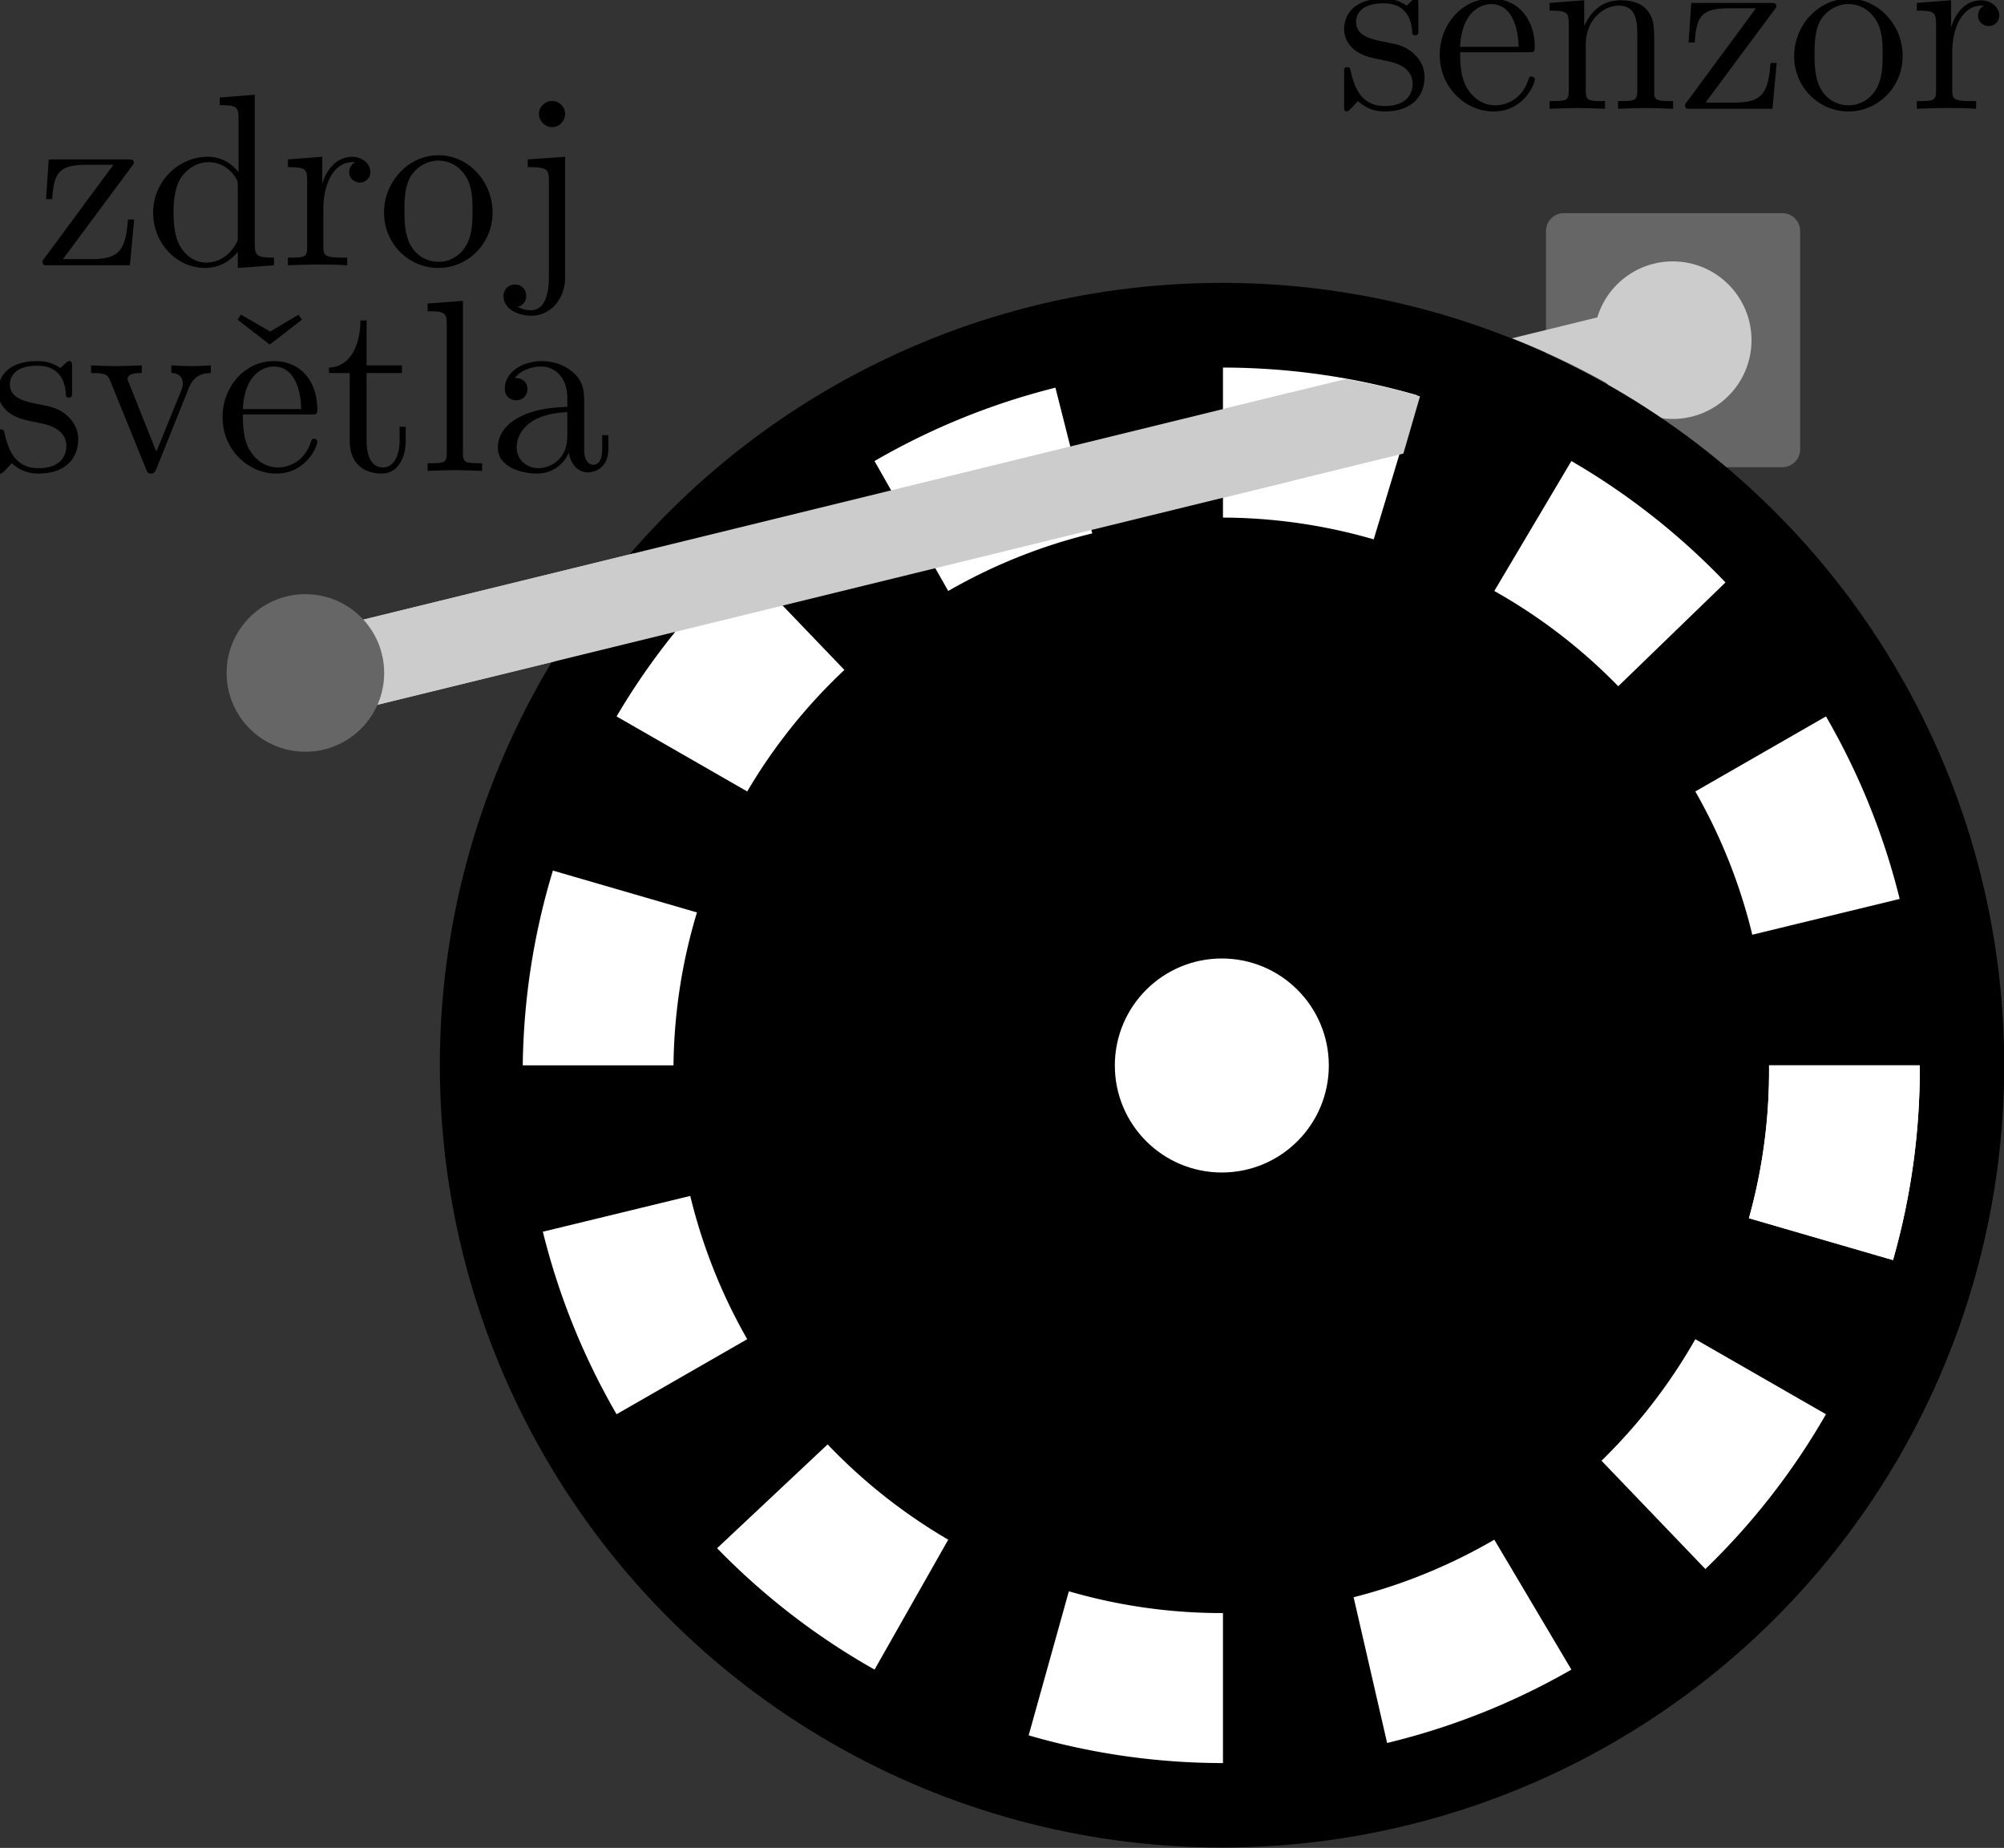 <?xml version="1.0" encoding="UTF-8" standalone="no"?>
<svg
   xmlns:dc="http://purl.org/dc/elements/1.1/"
   xmlns:cc="http://creativecommons.org/ns#"
   xmlns:rdf="http://www.w3.org/1999/02/22-rdf-syntax-ns#"
   xmlns:svg="http://www.w3.org/2000/svg"
   xmlns="http://www.w3.org/2000/svg"
   xmlns:xlink="http://www.w3.org/1999/xlink"
   xmlns:sodipodi="http://sodipodi.sourceforge.net/DTD/sodipodi-0.dtd"
   xmlns:inkscape="http://www.inkscape.org/namespaces/inkscape"
   width="59.807mm"
   height="55.139mm"
   viewBox="0 0 59.807 55.139"
   version="1.1"
   id="svg8"
   sodipodi:docname="encoder-through.svg"
   inkscape:version="1.0.2 (e86c870879, 2021-01-15)">
  <rect x="0" y="0" width="59.807" height="55.139" fill="#333333" stroke="none"/>
  <defs
     id="defs2">
    <g
       id="g3173">
      <symbol
         overflow="visible"
         id="symbol4619">
        <path
           style="stroke:none"
           d=""
           id="path407" />
      </symbol>
      <symbol
         overflow="visible"
         id="symbol259">
        <path
           style="stroke:none"
           d="m 2.078,-1.938 c 0.219,0.047 1.031,0.203 1.031,0.922 0,0.5 -0.344,0.906 -1.125,0.906 -0.844,0 -1.203,-0.562 -1.391,-1.422 C 0.562,-1.656 0.562,-1.688 0.453,-1.688 c -0.125,0 -0.125,0.062 -0.125,0.234 V -0.125 c 0,0.172 0,0.234 0.109,0.234 0.047,0 0.062,-0.016 0.25,-0.203 0.016,-0.016 0.016,-0.031 0.203,-0.219 0.438,0.406 0.891,0.422 1.094,0.422 1.141,0 1.609,-0.672 1.609,-1.391 0,-0.516 -0.297,-0.828 -0.422,-0.938 C 2.844,-2.547 2.453,-2.625 2.031,-2.703 1.469,-2.812 0.812,-2.938 0.812,-3.516 c 0,-0.359 0.25,-0.766 1.109,-0.766 1.094,0 1.156,0.906 1.172,1.203 0,0.094 0.094,0.094 0.109,0.094 0.141,0 0.141,-0.047 0.141,-0.234 v -1.016 c 0,-0.156 0,-0.234 -0.109,-0.234 -0.047,0 -0.078,0 -0.203,0.125 -0.031,0.031 -0.125,0.125 -0.172,0.156 -0.375,-0.281 -0.781,-0.281 -0.938,-0.281 -1.219,0 -1.594,0.672 -1.594,1.234 0,0.344 0.156,0.625 0.422,0.844 0.328,0.25 0.609,0.312 1.328,0.453 z m 0,0"
           id="path4003" />
      </symbol>
      <symbol
         overflow="visible"
         id="symbol4023">
        <path
           style="stroke:none"
           d="M 1.109,-2.516 C 1.172,-4 2.016,-4.25 2.359,-4.25 c 1.016,0 1.125,1.344 1.125,1.734 z m 0,0.219 h 2.781 c 0.219,0 0.25,0 0.25,-0.219 0,-0.984 -0.547,-1.953 -1.781,-1.953 -1.156,0 -2.078,1.031 -2.078,2.281 0,1.328 1.047,2.297 2.188,2.297 C 3.688,0.109 4.141,-1 4.141,-1.188 4.141,-1.281 4.062,-1.312 4,-1.312 c -0.078,0 -0.109,0.062 -0.125,0.141 -0.344,1.031 -1.25,1.031 -1.344,1.031 -0.5,0 -0.891,-0.297 -1.125,-0.672 -0.297,-0.469 -0.297,-1.125 -0.297,-1.484 z m 0,0"
           id="path5846" />
      </symbol>
      <symbol
         overflow="visible"
         id="symbol5238">
        <path
           style="stroke:none"
           d="M 1.094,-3.422 V -0.75 c 0,0.438 -0.109,0.438 -0.781,0.438 V 0 c 0.359,-0.016 0.859,-0.031 1.141,-0.031 0.25,0 0.766,0.016 1.109,0.031 v -0.312 c -0.672,0 -0.781,0 -0.781,-0.438 V -2.594 C 1.781,-3.625 2.5,-4.188 3.125,-4.188 c 0.641,0 0.75,0.531 0.75,1.109 V -0.75 c 0,0.438 -0.109,0.438 -0.781,0.438 V 0 c 0.344,-0.016 0.859,-0.031 1.125,-0.031 0.25,0 0.781,0.016 1.109,0.031 v -0.312 c -0.516,0 -0.766,0 -0.766,-0.297 v -1.906 c 0,-0.859 0,-1.156 -0.312,-1.516 -0.141,-0.172 -0.469,-0.375 -1.047,-0.375 C 2.469,-4.406 2,-3.984 1.719,-3.359 V -4.406 L 0.312,-4.297 v 0.312 c 0.703,0 0.781,0.062 0.781,0.562 z m 0,0"
           id="path6519" />
      </symbol>
      <symbol
         overflow="visible"
         id="symbol7357">
        <path
           style="stroke:none"
           d="m 3.891,-4 c 0.094,-0.109 0.094,-0.125 0.094,-0.172 0,-0.125 -0.094,-0.125 -0.266,-0.125 H 0.531 L 0.422,-2.688 h 0.25 c 0.062,-1.016 0.25,-1.391 1.344,-1.391 H 3.156 L 0.375,-0.312 C 0.281,-0.203 0.281,-0.188 0.281,-0.141 0.281,0 0.344,0 0.531,0 H 3.828 L 4,-1.859 H 3.75 C 3.656,-0.688 3.453,-0.25 2.297,-0.25 h -1.188 z m 0,0"
           id="path940" />
      </symbol>
      <symbol
         overflow="visible"
         id="symbol7534">
        <path
           style="stroke:none"
           d="M 4.688,-2.141 C 4.688,-3.406 3.703,-4.469 2.5,-4.469 c -1.25,0 -2.219,1.094 -2.219,2.328 0,1.297 1.031,2.25 2.203,2.25 1.203,0 2.203,-0.984 2.203,-2.25 z m -2.188,2 c -0.438,0 -0.875,-0.203 -1.141,-0.672 -0.25,-0.438 -0.25,-1.047 -0.25,-1.406 0,-0.391 0,-0.922 0.234,-1.359 C 1.609,-4.031 2.078,-4.25 2.484,-4.25 c 0.438,0 0.859,0.219 1.125,0.656 0.266,0.422 0.266,1 0.266,1.375 0,0.359 0,0.906 -0.219,1.344 C 3.422,-0.422 2.984,-0.141 2.5,-0.141 Z m 0,0"
           id="path4159" />
      </symbol>
      <symbol
         overflow="visible"
         id="symbol7238">
        <path
           style="stroke:none"
           d="M 1.672,-3.312 V -4.406 L 0.281,-4.297 v 0.312 c 0.703,0 0.781,0.062 0.781,0.562 V -0.75 c 0,0.438 -0.109,0.438 -0.781,0.438 V 0 c 0.391,-0.016 0.859,-0.031 1.141,-0.031 0.391,0 0.859,0 1.266,0.031 V -0.312 H 2.469 c -0.734,0 -0.75,-0.109 -0.75,-0.469 V -2.312 c 0,-0.984 0.422,-1.875 1.172,-1.875 0.062,0 0.094,0 0.109,0.016 -0.031,0 -0.234,0.125 -0.234,0.391 0,0.266 0.219,0.422 0.438,0.422 0.172,0 0.422,-0.125 0.422,-0.438 0,-0.312 -0.312,-0.609 -0.734,-0.609 -0.734,0 -1.094,0.672 -1.219,1.094 z m 0,0"
           id="path3083" />
      </symbol>
    </g>
    <g
       id="g7571">
      <symbol
         overflow="visible"
         id="symbol4902">
        <path
           style="stroke:none"
           d=""
           id="path2421" />
      </symbol>
      <symbol
         overflow="visible"
         id="symbol7595">
        <path
           style="stroke:none"
           d="m 3.891,-4 c 0.094,-0.109 0.094,-0.125 0.094,-0.172 0,-0.125 -0.094,-0.125 -0.266,-0.125 H 0.531 L 0.422,-2.688 h 0.25 c 0.062,-1.016 0.25,-1.391 1.344,-1.391 H 3.156 L 0.375,-0.312 C 0.281,-0.203 0.281,-0.188 0.281,-0.141 0.281,0 0.344,0 0.531,0 H 3.828 L 4,-1.859 H 3.75 C 3.656,-0.688 3.453,-0.25 2.297,-0.25 h -1.188 z m 0,0"
           id="path1191" />
      </symbol>
      <symbol
         overflow="visible"
         id="symbol9096">
        <path
           style="stroke:none"
           d="m 3.781,-0.547 v 0.656 L 5.25,0 v -0.312 c -0.688,0 -0.781,-0.062 -0.781,-0.562 V -6.922 L 3.047,-6.812 V -6.5 c 0.688,0 0.766,0.062 0.766,0.562 v 2.156 c -0.281,-0.359 -0.719,-0.625 -1.25,-0.625 -1.172,0 -2.219,0.984 -2.219,2.266 0,1.266 0.969,2.25 2.109,2.25 0.641,0 1.078,-0.344 1.328,-0.656 z m 0,-2.672 v 2.047 c 0,0.172 0,0.188 -0.109,0.359 C 3.375,-0.328 2.938,-0.109 2.5,-0.109 2.047,-0.109 1.688,-0.375 1.453,-0.75 1.203,-1.156 1.172,-1.719 1.172,-2.141 1.172,-2.5 1.188,-3.094 1.469,-3.547 1.688,-3.859 2.062,-4.188 2.609,-4.188 c 0.344,0 0.766,0.156 1.062,0.594 0.109,0.172 0.109,0.188 0.109,0.375 z m 0,0"
           id="path5998" />
      </symbol>
      <symbol
         overflow="visible"
         id="symbol5436">
        <path
           style="stroke:none"
           d="M 1.672,-3.312 V -4.406 L 0.281,-4.297 v 0.312 c 0.703,0 0.781,0.062 0.781,0.562 V -0.75 c 0,0.438 -0.109,0.438 -0.781,0.438 V 0 c 0.391,-0.016 0.859,-0.031 1.141,-0.031 0.391,0 0.859,0 1.266,0.031 V -0.312 H 2.469 c -0.734,0 -0.75,-0.109 -0.75,-0.469 V -2.312 c 0,-0.984 0.422,-1.875 1.172,-1.875 0.062,0 0.094,0 0.109,0.016 -0.031,0 -0.234,0.125 -0.234,0.391 0,0.266 0.219,0.422 0.438,0.422 0.172,0 0.422,-0.125 0.422,-0.438 0,-0.312 -0.312,-0.609 -0.734,-0.609 -0.734,0 -1.094,0.672 -1.219,1.094 z m 0,0"
           id="path4010" />
      </symbol>
      <symbol
         overflow="visible"
         id="symbol4632">
        <path
           style="stroke:none"
           d="M 4.688,-2.141 C 4.688,-3.406 3.703,-4.469 2.5,-4.469 c -1.25,0 -2.219,1.094 -2.219,2.328 0,1.297 1.031,2.25 2.203,2.25 1.203,0 2.203,-0.984 2.203,-2.25 z m -2.188,2 c -0.438,0 -0.875,-0.203 -1.141,-0.672 -0.25,-0.438 -0.25,-1.047 -0.25,-1.406 0,-0.391 0,-0.922 0.234,-1.359 C 1.609,-4.031 2.078,-4.25 2.484,-4.25 c 0.438,0 0.859,0.219 1.125,0.656 0.266,0.422 0.266,1 0.266,1.375 0,0.359 0,0.906 -0.219,1.344 C 3.422,-0.422 2.984,-0.141 2.5,-0.141 Z m 0,0"
           id="path6879" />
      </symbol>
      <symbol
         overflow="visible"
         id="symbol3800">
        <path
           style="stroke:none"
           d="m 2.094,-4.406 -1.516,0.109 v 0.312 c 0.766,0 0.859,0.062 0.859,0.562 v 3.938 c 0,0.453 -0.094,1.312 -0.734,1.312 -0.047,0 -0.281,0 -0.531,-0.141 C 0.312,1.656 0.516,1.516 0.516,1.25 0.516,0.984 0.344,0.781 0.062,0.781 c -0.281,0 -0.469,0.203 -0.469,0.469 0,0.516 0.562,0.797 1.141,0.797 C 1.469,2.047 2.094,1.406 2.094,0.5 Z m 0,-1.734 c 0,-0.297 -0.234,-0.531 -0.531,-0.531 -0.281,0 -0.531,0.234 -0.531,0.531 0,0.281 0.25,0.531 0.531,0.531 0.297,0 0.531,-0.25 0.531,-0.531 z m 0,0"
           id="path3753" />
      </symbol>
    </g>
    <g
       id="g3173-6">
      <symbol
         overflow="visible"
         id="symbol4619-0">
        <path
           style="stroke:none"
           d=""
           id="path407-6" />
      </symbol>
      <symbol
         overflow="visible"
         id="symbol259-2">
        <path
           style="stroke:none"
           d="m 2.078,-1.938 c 0.219,0.047 1.031,0.203 1.031,0.922 0,0.5 -0.344,0.906 -1.125,0.906 -0.844,0 -1.203,-0.562 -1.391,-1.422 C 0.562,-1.656 0.562,-1.688 0.453,-1.688 c -0.125,0 -0.125,0.062 -0.125,0.234 V -0.125 c 0,0.172 0,0.234 0.109,0.234 0.047,0 0.062,-0.016 0.25,-0.203 0.016,-0.016 0.016,-0.031 0.203,-0.219 0.438,0.406 0.891,0.422 1.094,0.422 1.141,0 1.609,-0.672 1.609,-1.391 0,-0.516 -0.297,-0.828 -0.422,-0.938 C 2.844,-2.547 2.453,-2.625 2.031,-2.703 1.469,-2.812 0.812,-2.938 0.812,-3.516 c 0,-0.359 0.25,-0.766 1.109,-0.766 1.094,0 1.156,0.906 1.172,1.203 0,0.094 0.094,0.094 0.109,0.094 0.141,0 0.141,-0.047 0.141,-0.234 v -1.016 c 0,-0.156 0,-0.234 -0.109,-0.234 -0.047,0 -0.078,0 -0.203,0.125 -0.031,0.031 -0.125,0.125 -0.172,0.156 -0.375,-0.281 -0.781,-0.281 -0.938,-0.281 -1.219,0 -1.594,0.672 -1.594,1.234 0,0.344 0.156,0.625 0.422,0.844 0.328,0.25 0.609,0.312 1.328,0.453 z m 0,0"
           id="path4003-6" />
      </symbol>
      <symbol
         overflow="visible"
         id="symbol4023-1">
        <path
           style="stroke:none"
           d="M 1.109,-2.516 C 1.172,-4 2.016,-4.25 2.359,-4.25 c 1.016,0 1.125,1.344 1.125,1.734 z m 0,0.219 h 2.781 c 0.219,0 0.25,0 0.25,-0.219 0,-0.984 -0.547,-1.953 -1.781,-1.953 -1.156,0 -2.078,1.031 -2.078,2.281 0,1.328 1.047,2.297 2.188,2.297 C 3.688,0.109 4.141,-1 4.141,-1.188 4.141,-1.281 4.062,-1.312 4,-1.312 c -0.078,0 -0.109,0.062 -0.125,0.141 -0.344,1.031 -1.25,1.031 -1.344,1.031 -0.5,0 -0.891,-0.297 -1.125,-0.672 -0.297,-0.469 -0.297,-1.125 -0.297,-1.484 z m 0,0"
           id="path5846-8" />
      </symbol>
      <symbol
         overflow="visible"
         id="symbol5238-7">
        <path
           style="stroke:none"
           d="M 1.094,-3.422 V -0.75 c 0,0.438 -0.109,0.438 -0.781,0.438 V 0 c 0.359,-0.016 0.859,-0.031 1.141,-0.031 0.25,0 0.766,0.016 1.109,0.031 v -0.312 c -0.672,0 -0.781,0 -0.781,-0.438 V -2.594 C 1.781,-3.625 2.5,-4.188 3.125,-4.188 c 0.641,0 0.75,0.531 0.75,1.109 V -0.75 c 0,0.438 -0.109,0.438 -0.781,0.438 V 0 c 0.344,-0.016 0.859,-0.031 1.125,-0.031 0.25,0 0.781,0.016 1.109,0.031 v -0.312 c -0.516,0 -0.766,0 -0.766,-0.297 v -1.906 c 0,-0.859 0,-1.156 -0.312,-1.516 -0.141,-0.172 -0.469,-0.375 -1.047,-0.375 C 2.469,-4.406 2,-3.984 1.719,-3.359 V -4.406 L 0.312,-4.297 v 0.312 c 0.703,0 0.781,0.062 0.781,0.562 z m 0,0"
           id="path6519-9" />
      </symbol>
      <symbol
         overflow="visible"
         id="symbol7357-2">
        <path
           style="stroke:none"
           d="m 3.891,-4 c 0.094,-0.109 0.094,-0.125 0.094,-0.172 0,-0.125 -0.094,-0.125 -0.266,-0.125 H 0.531 L 0.422,-2.688 h 0.25 c 0.062,-1.016 0.25,-1.391 1.344,-1.391 H 3.156 L 0.375,-0.312 C 0.281,-0.203 0.281,-0.188 0.281,-0.141 0.281,0 0.344,0 0.531,0 H 3.828 L 4,-1.859 H 3.75 C 3.656,-0.688 3.453,-0.25 2.297,-0.25 h -1.188 z m 0,0"
           id="path940-0" />
      </symbol>
      <symbol
         overflow="visible"
         id="symbol7534-2">
        <path
           style="stroke:none"
           d="M 4.688,-2.141 C 4.688,-3.406 3.703,-4.469 2.5,-4.469 c -1.25,0 -2.219,1.094 -2.219,2.328 0,1.297 1.031,2.25 2.203,2.25 1.203,0 2.203,-0.984 2.203,-2.25 z m -2.188,2 c -0.438,0 -0.875,-0.203 -1.141,-0.672 -0.25,-0.438 -0.25,-1.047 -0.25,-1.406 0,-0.391 0,-0.922 0.234,-1.359 C 1.609,-4.031 2.078,-4.25 2.484,-4.25 c 0.438,0 0.859,0.219 1.125,0.656 0.266,0.422 0.266,1 0.266,1.375 0,0.359 0,0.906 -0.219,1.344 C 3.422,-0.422 2.984,-0.141 2.5,-0.141 Z m 0,0"
           id="path4159-3" />
      </symbol>
      <symbol
         overflow="visible"
         id="symbol7238-7">
        <path
           style="stroke:none"
           d="M 1.672,-3.312 V -4.406 L 0.281,-4.297 v 0.312 c 0.703,0 0.781,0.062 0.781,0.562 V -0.75 c 0,0.438 -0.109,0.438 -0.781,0.438 V 0 c 0.391,-0.016 0.859,-0.031 1.141,-0.031 0.391,0 0.859,0 1.266,0.031 V -0.312 H 2.469 c -0.734,0 -0.75,-0.109 -0.75,-0.469 V -2.312 c 0,-0.984 0.422,-1.875 1.172,-1.875 0.062,0 0.094,0 0.109,0.016 -0.031,0 -0.234,0.125 -0.234,0.391 0,0.266 0.219,0.422 0.438,0.422 0.172,0 0.422,-0.125 0.422,-0.438 0,-0.312 -0.312,-0.609 -0.734,-0.609 -0.734,0 -1.094,0.672 -1.219,1.094 z m 0,0"
           id="path3083-5" />
      </symbol>
    </g>
    <g
       id="g7571-9">
      <symbol
         overflow="visible"
         id="symbol4902-2">
        <path
           style="stroke:none"
           d=""
           id="path2421-2" />
      </symbol>
      <symbol
         overflow="visible"
         id="symbol7595-8">
        <path
           style="stroke:none"
           d="m 3.891,-4 c 0.094,-0.109 0.094,-0.125 0.094,-0.172 0,-0.125 -0.094,-0.125 -0.266,-0.125 H 0.531 L 0.422,-2.688 h 0.25 c 0.062,-1.016 0.25,-1.391 1.344,-1.391 H 3.156 L 0.375,-0.312 C 0.281,-0.203 0.281,-0.188 0.281,-0.141 0.281,0 0.344,0 0.531,0 H 3.828 L 4,-1.859 H 3.75 C 3.656,-0.688 3.453,-0.25 2.297,-0.25 h -1.188 z m 0,0"
           id="path1191-9" />
      </symbol>
      <symbol
         overflow="visible"
         id="symbol9096-7">
        <path
           style="stroke:none"
           d="m 3.781,-0.547 v 0.656 L 5.25,0 v -0.312 c -0.688,0 -0.781,-0.062 -0.781,-0.562 V -6.922 L 3.047,-6.812 V -6.5 c 0.688,0 0.766,0.062 0.766,0.562 v 2.156 c -0.281,-0.359 -0.719,-0.625 -1.25,-0.625 -1.172,0 -2.219,0.984 -2.219,2.266 0,1.266 0.969,2.25 2.109,2.25 0.641,0 1.078,-0.344 1.328,-0.656 z m 0,-2.672 v 2.047 c 0,0.172 0,0.188 -0.109,0.359 C 3.375,-0.328 2.938,-0.109 2.5,-0.109 2.047,-0.109 1.688,-0.375 1.453,-0.75 1.203,-1.156 1.172,-1.719 1.172,-2.141 1.172,-2.5 1.188,-3.094 1.469,-3.547 1.688,-3.859 2.062,-4.188 2.609,-4.188 c 0.344,0 0.766,0.156 1.062,0.594 0.109,0.172 0.109,0.188 0.109,0.375 z m 0,0"
           id="path5998-3" />
      </symbol>
      <symbol
         overflow="visible"
         id="symbol5436-6">
        <path
           style="stroke:none"
           d="M 1.672,-3.312 V -4.406 L 0.281,-4.297 v 0.312 c 0.703,0 0.781,0.062 0.781,0.562 V -0.75 c 0,0.438 -0.109,0.438 -0.781,0.438 V 0 c 0.391,-0.016 0.859,-0.031 1.141,-0.031 0.391,0 0.859,0 1.266,0.031 V -0.312 H 2.469 c -0.734,0 -0.75,-0.109 -0.75,-0.469 V -2.312 c 0,-0.984 0.422,-1.875 1.172,-1.875 0.062,0 0.094,0 0.109,0.016 -0.031,0 -0.234,0.125 -0.234,0.391 0,0.266 0.219,0.422 0.438,0.422 0.172,0 0.422,-0.125 0.422,-0.438 0,-0.312 -0.312,-0.609 -0.734,-0.609 -0.734,0 -1.094,0.672 -1.219,1.094 z m 0,0"
           id="path4010-1" />
      </symbol>
      <symbol
         overflow="visible"
         id="symbol4632-2">
        <path
           style="stroke:none"
           d="M 4.688,-2.141 C 4.688,-3.406 3.703,-4.469 2.5,-4.469 c -1.25,0 -2.219,1.094 -2.219,2.328 0,1.297 1.031,2.25 2.203,2.25 1.203,0 2.203,-0.984 2.203,-2.25 z m -2.188,2 c -0.438,0 -0.875,-0.203 -1.141,-0.672 -0.25,-0.438 -0.25,-1.047 -0.25,-1.406 0,-0.391 0,-0.922 0.234,-1.359 C 1.609,-4.031 2.078,-4.25 2.484,-4.25 c 0.438,0 0.859,0.219 1.125,0.656 0.266,0.422 0.266,1 0.266,1.375 0,0.359 0,0.906 -0.219,1.344 C 3.422,-0.422 2.984,-0.141 2.5,-0.141 Z m 0,0"
           id="path6879-9" />
      </symbol>
      <symbol
         overflow="visible"
         id="symbol3800-3">
        <path
           style="stroke:none"
           d="m 2.094,-4.406 -1.516,0.109 v 0.312 c 0.766,0 0.859,0.062 0.859,0.562 v 3.938 c 0,0.453 -0.094,1.312 -0.734,1.312 -0.047,0 -0.281,0 -0.531,-0.141 C 0.312,1.656 0.516,1.516 0.516,1.25 0.516,0.984 0.344,0.781 0.062,0.781 c -0.281,0 -0.469,0.203 -0.469,0.469 0,0.516 0.562,0.797 1.141,0.797 C 1.469,2.047 2.094,1.406 2.094,0.5 Z m 0,-1.734 c 0,-0.297 -0.234,-0.531 -0.531,-0.531 -0.281,0 -0.531,0.234 -0.531,0.531 0,0.281 0.25,0.531 0.531,0.531 0.297,0 0.531,-0.25 0.531,-0.531 z m 0,0"
           id="path3753-1" />
      </symbol>
    </g>
    <g
       id="g6107">
      <symbol
         overflow="visible"
         id="symbol7396">
        <path
           style="stroke:none"
           d=""
           id="path1536" />
      </symbol>
      <symbol
         overflow="visible"
         id="symbol2081">
        <path
           style="stroke:none"
           d="m 3.891,-4 c 0.094,-0.109 0.094,-0.125 0.094,-0.172 0,-0.125 -0.094,-0.125 -0.266,-0.125 H 0.531 L 0.422,-2.688 h 0.25 c 0.062,-1.016 0.25,-1.391 1.344,-1.391 H 3.156 L 0.375,-0.312 C 0.281,-0.203 0.281,-0.188 0.281,-0.141 0.281,0 0.344,0 0.531,0 H 3.828 L 4,-1.859 H 3.75 C 3.656,-0.688 3.453,-0.25 2.297,-0.25 h -1.188 z m 0,0"
           id="path4586" />
      </symbol>
      <symbol
         overflow="visible"
         id="symbol4355">
        <path
           style="stroke:none"
           d="m 3.781,-0.547 v 0.656 L 5.25,0 v -0.312 c -0.688,0 -0.781,-0.062 -0.781,-0.562 V -6.922 L 3.047,-6.812 V -6.5 c 0.688,0 0.766,0.062 0.766,0.562 v 2.156 c -0.281,-0.359 -0.719,-0.625 -1.25,-0.625 -1.172,0 -2.219,0.984 -2.219,2.266 0,1.266 0.969,2.25 2.109,2.25 0.641,0 1.078,-0.344 1.328,-0.656 z m 0,-2.672 v 2.047 c 0,0.172 0,0.188 -0.109,0.359 C 3.375,-0.328 2.938,-0.109 2.5,-0.109 2.047,-0.109 1.688,-0.375 1.453,-0.75 1.203,-1.156 1.172,-1.719 1.172,-2.141 1.172,-2.5 1.188,-3.094 1.469,-3.547 1.688,-3.859 2.062,-4.188 2.609,-4.188 c 0.344,0 0.766,0.156 1.062,0.594 0.109,0.172 0.109,0.188 0.109,0.375 z m 0,0"
           id="path9127" />
      </symbol>
      <symbol
         overflow="visible"
         id="symbol2452">
        <path
           style="stroke:none"
           d="M 1.672,-3.312 V -4.406 L 0.281,-4.297 v 0.312 c 0.703,0 0.781,0.062 0.781,0.562 V -0.75 c 0,0.438 -0.109,0.438 -0.781,0.438 V 0 c 0.391,-0.016 0.859,-0.031 1.141,-0.031 0.391,0 0.859,0 1.266,0.031 V -0.312 H 2.469 c -0.734,0 -0.75,-0.109 -0.75,-0.469 V -2.312 c 0,-0.984 0.422,-1.875 1.172,-1.875 0.062,0 0.094,0 0.109,0.016 -0.031,0 -0.234,0.125 -0.234,0.391 0,0.266 0.219,0.422 0.438,0.422 0.172,0 0.422,-0.125 0.422,-0.438 0,-0.312 -0.312,-0.609 -0.734,-0.609 -0.734,0 -1.094,0.672 -1.219,1.094 z m 0,0"
           id="path5326" />
      </symbol>
      <symbol
         overflow="visible"
         id="symbol8562">
        <path
           style="stroke:none"
           d="M 4.688,-2.141 C 4.688,-3.406 3.703,-4.469 2.5,-4.469 c -1.25,0 -2.219,1.094 -2.219,2.328 0,1.297 1.031,2.25 2.203,2.25 1.203,0 2.203,-0.984 2.203,-2.25 z m -2.188,2 c -0.438,0 -0.875,-0.203 -1.141,-0.672 -0.25,-0.438 -0.25,-1.047 -0.25,-1.406 0,-0.391 0,-0.922 0.234,-1.359 C 1.609,-4.031 2.078,-4.25 2.484,-4.25 c 0.438,0 0.859,0.219 1.125,0.656 0.266,0.422 0.266,1 0.266,1.375 0,0.359 0,0.906 -0.219,1.344 C 3.422,-0.422 2.984,-0.141 2.5,-0.141 Z m 0,0"
           id="path7144" />
      </symbol>
      <symbol
         overflow="visible"
         id="symbol3446">
        <path
           style="stroke:none"
           d="m 2.094,-4.406 -1.516,0.109 v 0.312 c 0.766,0 0.859,0.062 0.859,0.562 v 3.938 c 0,0.453 -0.094,1.312 -0.734,1.312 -0.047,0 -0.281,0 -0.531,-0.141 C 0.312,1.656 0.516,1.516 0.516,1.25 0.516,0.984 0.344,0.781 0.062,0.781 c -0.281,0 -0.469,0.203 -0.469,0.469 0,0.516 0.562,0.797 1.141,0.797 C 1.469,2.047 2.094,1.406 2.094,0.5 Z m 0,-1.734 c 0,-0.297 -0.234,-0.531 -0.531,-0.531 -0.281,0 -0.531,0.234 -0.531,0.531 0,0.281 0.25,0.531 0.531,0.531 0.297,0 0.531,-0.25 0.531,-0.531 z m 0,0"
           id="path7231" />
      </symbol>
      <symbol
         overflow="visible"
         id="symbol57">
        <path
           style="stroke:none"
           d="m 2.078,-1.938 c 0.219,0.047 1.031,0.203 1.031,0.922 0,0.5 -0.344,0.906 -1.125,0.906 -0.844,0 -1.203,-0.562 -1.391,-1.422 C 0.562,-1.656 0.562,-1.688 0.453,-1.688 c -0.125,0 -0.125,0.062 -0.125,0.234 V -0.125 c 0,0.172 0,0.234 0.109,0.234 0.047,0 0.062,-0.016 0.25,-0.203 0.016,-0.016 0.016,-0.031 0.203,-0.219 0.438,0.406 0.891,0.422 1.094,0.422 1.141,0 1.609,-0.672 1.609,-1.391 0,-0.516 -0.297,-0.828 -0.422,-0.938 C 2.844,-2.547 2.453,-2.625 2.031,-2.703 1.469,-2.812 0.812,-2.938 0.812,-3.516 c 0,-0.359 0.25,-0.766 1.109,-0.766 1.094,0 1.156,0.906 1.172,1.203 0,0.094 0.094,0.094 0.109,0.094 0.141,0 0.141,-0.047 0.141,-0.234 v -1.016 c 0,-0.156 0,-0.234 -0.109,-0.234 -0.047,0 -0.078,0 -0.203,0.125 -0.031,0.031 -0.125,0.125 -0.172,0.156 -0.375,-0.281 -0.781,-0.281 -0.938,-0.281 -1.219,0 -1.594,0.672 -1.594,1.234 0,0.344 0.156,0.625 0.422,0.844 0.328,0.25 0.609,0.312 1.328,0.453 z m 0,0"
           id="path3435" />
      </symbol>
      <symbol
         overflow="visible"
         id="symbol7196">
        <path
           style="stroke:none"
           d="M 4.141,-3.312 C 4.234,-3.547 4.406,-3.984 5.062,-3.984 v -0.312 c -0.234,0.016 -0.516,0.031 -0.75,0.031 -0.234,0 -0.688,-0.016 -0.859,-0.031 v 0.312 c 0.359,0 0.469,0.234 0.469,0.422 0,0.094 -0.016,0.141 -0.047,0.25 L 2.844,-0.781 1.734,-3.562 c -0.062,-0.125 -0.062,-0.141 -0.062,-0.172 0,-0.25 0.391,-0.25 0.578,-0.25 v -0.312 c -0.312,0.016 -0.859,0.031 -1.094,0.031 -0.266,0 -0.672,-0.016 -0.969,-0.031 v 0.312 c 0.625,0 0.672,0.062 0.797,0.359 l 1.438,3.547 C 2.484,0.062 2.5,0.109 2.625,0.109 c 0.141,0 0.172,-0.094 0.219,-0.188 z m 0,0"
           id="path5887" />
      </symbol>
      <symbol
         overflow="visible"
         id="symbol9988">
        <path
           style="stroke:none"
           d="m 2.5,-5.672 -1.188,-0.688 -0.141,0.203 1.312,1.016 1.312,-1.016 -0.141,-0.203 z m 0,0"
           id="path1731" />
      </symbol>
      <symbol
         overflow="visible"
         id="symbol5121">
        <path
           style="stroke:none"
           d="M 1.109,-2.516 C 1.172,-4 2.016,-4.25 2.359,-4.25 c 1.016,0 1.125,1.344 1.125,1.734 z m 0,0.219 h 2.781 c 0.219,0 0.25,0 0.25,-0.219 0,-0.984 -0.547,-1.953 -1.781,-1.953 -1.156,0 -2.078,1.031 -2.078,2.281 0,1.328 1.047,2.297 2.188,2.297 C 3.688,0.109 4.141,-1 4.141,-1.188 4.141,-1.281 4.062,-1.312 4,-1.312 c -0.078,0 -0.109,0.062 -0.125,0.141 -0.344,1.031 -1.25,1.031 -1.344,1.031 -0.5,0 -0.891,-0.297 -1.125,-0.672 -0.297,-0.469 -0.297,-1.125 -0.297,-1.484 z m 0,0"
           id="path7328" />
      </symbol>
      <symbol
         overflow="visible"
         id="symbol278">
        <path
           style="stroke:none"
           d="m 1.719,-3.984 h 1.438 v -0.312 H 1.719 V -6.125 h -0.25 c 0,0.812 -0.297,1.875 -1.281,1.922 v 0.219 h 0.844 v 2.75 c 0,1.219 0.938,1.344 1.297,1.344 0.703,0 0.984,-0.703 0.984,-1.344 v -0.562 h -0.25 V -1.25 c 0,0.734 -0.297,1.109 -0.672,1.109 -0.672,0 -0.672,-0.906 -0.672,-1.078 z m 0,0"
           id="path5938" />
      </symbol>
      <symbol
         overflow="visible"
         id="symbol3030">
        <path
           style="stroke:none"
           d="M 1.766,-6.922 0.328,-6.812 V -6.5 c 0.703,0 0.781,0.062 0.781,0.562 V -0.75 c 0,0.438 -0.109,0.438 -0.781,0.438 V 0 C 0.656,-0.016 1.188,-0.031 1.438,-0.031 c 0.25,0 0.734,0.016 1.109,0.031 v -0.312 c -0.672,0 -0.781,0 -0.781,-0.438 z m 0,0"
           id="path3247" />
      </symbol>
      <symbol
         overflow="visible"
         id="symbol9675">
        <path
           style="stroke:none"
           d="m 3.312,-0.75 c 0.047,0.391 0.312,0.812 0.781,0.812 0.219,0 0.828,-0.141 0.828,-0.953 v -0.562 h -0.25 v 0.562 c 0,0.578 -0.25,0.641 -0.359,0.641 -0.328,0 -0.375,-0.453 -0.375,-0.5 v -1.984 c 0,-0.422 0,-0.812 -0.359,-1.188 C 3.188,-4.312 2.688,-4.469 2.219,-4.469 c -0.828,0 -1.516,0.469 -1.516,1.125 0,0.297 0.203,0.469 0.469,0.469 0.281,0 0.453,-0.203 0.453,-0.453 0,-0.125 -0.047,-0.453 -0.516,-0.453 C 1.391,-4.141 1.875,-4.25 2.188,-4.25 c 0.5,0 1.062,0.391 1.062,1.281 v 0.359 c -0.516,0.031 -1.203,0.062 -1.828,0.359 -0.75,0.344 -1,0.859 -1,1.297 0,0.812 0.969,1.062 1.594,1.062 0.656,0 1.109,-0.406 1.297,-0.859 z M 3.25,-2.391 v 1 c 0,0.938 -0.719,1.281 -1.172,1.281 -0.484,0 -0.891,-0.344 -0.891,-0.844 0,-0.547 0.422,-1.375 2.062,-1.438 z m 0,0"
           id="path8621" />
      </symbol>
    </g>
  </defs>
  <sodipodi:namedview
     id="base"
     pagecolor="#ffffff"
     bordercolor="#666666"
     borderopacity="1.0"
     inkscape:pageopacity="0.0"
     inkscape:pageshadow="2"
     inkscape:zoom="0.34585475"
     inkscape:cx="-68.385197"
     inkscape:cy="64.605825"
     inkscape:document-units="mm"
     inkscape:current-layer="layer1"
     inkscape:document-rotation="0"
     showgrid="false"
     inkscape:window-width="314"
     inkscape:window-height="775"
     inkscape:window-x="2560"
     inkscape:window-y="0"
     inkscape:window-maximized="1"
     fit-margin-top="0"
     fit-margin-left="0"
     fit-margin-right="0"
     fit-margin-bottom="0"
     inkscape:object-paths="true" />
  <g
     inkscape:label="Layer 1"
     inkscape:groupmode="layer"
     id="layer1"
     transform="translate(-50.789,-189.34)">
    <rect
       style="fill:#666666;fill-opacity:1;stroke:#666666;stroke-width:1.065;stroke-linecap:round;stroke-linejoin:round;stroke-miterlimit:4;stroke-dasharray:none;stroke-opacity:1;paint-order:normal"
       id="rect1494-3"
       width="6.52"
       height="6.516"
       x="97.46"
       y="196.232" />
    <ellipse
       style="fill:#cccccc;fill-opacity:1;stroke:none;stroke-width:0.672;stroke-linecap:round;stroke-linejoin:round;stroke-miterlimit:4;stroke-dasharray:none;stroke-opacity:1;paint-order:normal"
       id="path1569-6-3-7-6"
       cx="100.71"
       cy="199.49"
       rx="2.351"
       ry="2.351" />
    <ellipse
       style="fill:#000000;stroke-width:0.248"
       id="path833-7"
       cx="-34.997"
       cy="235.133"
       transform="matrix(0.866,-0.5,0.5,0.866,0,0)"
       rx="23.344"
       ry="23.344" />
    <path
       id="path833-3-53"
       style="fill:#ffffff;stroke-width:0.248"
       d="m 103.584,221.128 a 16.343,16.344 0 0 1 -0.6,4.562 l 4.299,1.249 a 20.82,20.821 0 0 0 0.8,-5.811 z" />
    <path
       id="path833-3-5-5"
       style="fill:#ffffff;stroke-width:0.248"
       d="m 103.584,221.128 a 16.343,16.344 0 0 1 -0.6,4.562 l 4.299,1.249 a 20.82,20.821 0 0 0 0.8,-5.811 z" />
    <path
       id="path833-3-5-6-6"
       style="fill:#ffffff;stroke-width:0.248"
       d="m 101.384,229.3 a 16.343,16.344 0 0 1 -2.8,3.626 l 3.1,3.232 a 20.82,20.821 0 0 0 3.599,-4.619 z" />
    <path
       id="path833-3-5-6-2-2"
       style="fill:#ffffff;stroke-width:0.248"
       d="m 95.385,235.282 a 16.343,16.344 0 0 1 -4.199,1.718 l 1,4.348 a 20.82,20.821 0 0 0 5.499,-2.189 z" />
    <path
       id="path833-3-5-6-2-9-9"
       style="fill:#ffffff;stroke-width:0.248"
       d="m 87.287,237.472 a 16.343,16.344 0 0 1 -4.599,-0.65 l -1.2,4.299 a 20.82,20.821 0 0 0 5.799,0.827 z" />
    <path
       id="path833-3-5-6-2-9-1-1"
       style="fill:#ffffff;stroke-width:0.248"
       d="m 79.088,235.282 a 16.343,16.344 0 0 1 -3.599,-2.843 l -3.299,3.098 a 20.82,20.821 0 0 0 4.699,3.622 z" />
    <path
       id="path833-3-5-6-2-9-1-2-2"
       style="fill:#ffffff;stroke-width:0.248"
       d="m 73.089,229.3 a 16.343,16.344 0 0 1 -1.7,-4.275 l -4.399,1.068 a 20.82,20.821 0 0 0 2.2,5.446 z" />
    <path
       id="path833-3-5-6-2-9-1-2-0-7"
       style="fill:#ffffff;stroke-width:0.248"
       d="m 70.889,221.128 a 16.343,16.344 0 0 1 0.7,-4.562 l -4.299,-1.249 a 20.82,20.821 0 0 0 -0.9,5.811 z" />
    <path
       id="path833-3-5-6-2-9-1-2-0-9-0"
       style="fill:#ffffff;stroke-width:0.248"
       d="m 73.089,212.956 a 16.343,16.344 0 0 1 2.9,-3.626 l -3.1,-3.232 a 20.82,20.821 0 0 0 -3.699,4.619 z" />
    <path
       id="path833-3-5-6-2-9-1-2-0-9-3-9"
       style="fill:#ffffff;stroke-width:0.248"
       d="m 79.088,206.974 a 16.343,16.344 0 0 1 4.299,-1.718 l -1.1,-4.348 a 20.82,20.821 0 0 0 -5.399,2.189 z" />
    <path
       id="path833-3-5-6-2-9-1-2-0-9-3-6-3"
       style="fill:#ffffff;stroke-width:0.248"
       d="m 87.287,204.784 a 16.343,16.344 0 0 1 4.499,0.65 l 1.3,-4.299 a 20.82,20.821 0 0 0 -5.799,-0.827 z" />
    <path
       id="path833-3-5-6-2-9-1-2-0-9-3-6-0-60"
       style="fill:#ffffff;stroke-width:0.248"
       d="m 95.385,206.974 a 16.343,16.344 0 0 1 3.699,2.843 l 3.2,-3.098 a 20.82,20.821 0 0 0 -4.599,-3.622 z" />
    <path
       id="path833-3-5-6-2-9-1-2-0-9-3-6-0-6-6"
       style="fill:#ffffff;stroke-width:0.248"
       d="m 101.384,212.956 a 16.343,16.344 0 0 1 1.7,4.275 l 4.399,-1.068 a 20.82,20.821 0 0 0 -2.2,-5.446 z" />
    <g
       id="g1492-2"
       style="fill:#cccccc"
       transform="matrix(1,0,0,1,31.195,182.859)">
      <path
         id="path1234-6"
         style="color:#000000;font-style:normal;font-variant:normal;font-weight:normal;font-stretch:normal;font-size:medium;line-height:normal;font-family:sans-serif;font-variant-ligatures:normal;font-variant-position:normal;font-variant-caps:normal;font-variant-numeric:normal;font-variant-alternates:normal;font-variant-east-asian:normal;font-feature-settings:normal;font-variation-settings:normal;text-indent:0;text-align:start;text-decoration:none;text-decoration-line:none;text-decoration-style:solid;text-decoration-color:#000000;letter-spacing:normal;word-spacing:normal;text-transform:none;writing-mode:lr-tb;direction:ltr;text-orientation:mixed;dominant-baseline:auto;baseline-shift:baseline;text-anchor:start;white-space:normal;shape-padding:0;shape-margin:0;inline-size:0;clip-rule:nonzero;display:inline;overflow:visible;visibility:visible;opacity:1;isolation:auto;mix-blend-mode:normal;color-interpolation:sRGB;color-interpolation-filters:linearRGB;solid-color:#000000;solid-opacity:1;vector-effect:none;fill:#cccccc;fill-opacity:1;fill-rule:nonzero;stroke:none;stroke-width:3.78;stroke-linecap:round;stroke-linejoin:round;stroke-miterlimit:4;stroke-dasharray:none;stroke-dashoffset:0;stroke-opacity:1;paint-order:normal;color-rendering:auto;image-rendering:auto;shape-rendering:auto;text-rendering:auto;enable-background:accumulate;stop-color:#000000;stop-opacity:1"
         d="M 219.586,68.58 112.936,94.695 a 4.848,4.848 0 0 0 -1.004,0.383 4.848,4.848 0 0 0 -0.318,0.178 4.848,4.848 0 0 0 -0.295,0.199 4.848,4.848 0 0 0 -0.287,0.221 4.848,4.848 0 0 0 -0.738,0.783 4.848,4.848 0 0 0 -0.207,0.295 4.848,4.848 0 0 0 -0.68,1.654 4.848,4.848 0 0 0 -0.059,0.361 4.848,4.848 0 0 0 -0.037,0.354 4.848,4.848 0 0 0 -0.008,0.363 4.848,4.848 0 0 0 0.148,1.07 4.848,4.848 0 0 0 0.096,0.34 4.848,4.848 0 0 0 0.125,0.338 4.848,4.848 0 0 0 0.148,0.326 4.848,4.848 0 0 0 0.59,0.908 4.848,4.848 0 0 0 0.236,0.266 4.848,4.848 0 0 0 0.26,0.25 4.848,4.848 0 0 0 0.271,0.236 4.848,4.848 0 0 0 0.924,0.561 4.848,4.848 0 0 0 0.332,0.141 4.848,4.848 0 0 0 0.34,0.111 4.848,4.848 0 0 0 0.701,0.154 4.848,4.848 0 0 0 0.361,0.037 4.848,4.848 0 0 0 1.402,-0.111 L 219.586,78.564 Z"
         transform="scale(0.265)" />
      <path
         id="path1234-2-1"
         style="color:#000000;font-style:normal;font-variant:normal;font-weight:normal;font-stretch:normal;font-size:medium;line-height:normal;font-family:sans-serif;font-variant-ligatures:normal;font-variant-position:normal;font-variant-caps:normal;font-variant-numeric:normal;font-variant-alternates:normal;font-variant-east-asian:normal;font-feature-settings:normal;font-variation-settings:normal;text-indent:0;text-align:start;text-decoration:none;text-decoration-line:none;text-decoration-style:solid;text-decoration-color:#000000;letter-spacing:normal;word-spacing:normal;text-transform:none;writing-mode:lr-tb;direction:ltr;text-orientation:mixed;dominant-baseline:auto;baseline-shift:baseline;text-anchor:start;white-space:normal;shape-padding:0;shape-margin:0;inline-size:0;clip-rule:nonzero;display:inline;overflow:visible;visibility:visible;isolation:auto;mix-blend-mode:normal;color-interpolation:sRGB;color-interpolation-filters:linearRGB;solid-color:#000000;solid-opacity:1;vector-effect:none;fill:#cccccc;fill-opacity:1;fill-rule:nonzero;stroke:none;stroke-width:3.78;stroke-linecap:round;stroke-linejoin:round;stroke-miterlimit:4;stroke-dasharray:none;stroke-dashoffset:0;stroke-opacity:1;paint-order:normal;color-rendering:auto;image-rendering:auto;shape-rendering:auto;text-rendering:auto;enable-background:accumulate;stop-color:#000000"
         d="m 261.459,58.457 a 4.848,4.848 0 0 0 -0.715,0.059 4.848,4.848 0 0 0 -0.326,0.066 l -16.197,3.967 a 88.241,88.241 0 0 1 13.475,6.684 l 5.025,-1.23 a 4.848,4.848 0 0 0 0.348,-0.104 4.848,4.848 0 0 0 0.332,-0.133 4.848,4.848 0 0 0 0.324,-0.154 4.848,4.848 0 0 0 0.318,-0.178 4.848,4.848 0 0 0 0.295,-0.199 4.848,4.848 0 0 0 0.797,-0.723 4.848,4.848 0 0 0 0.229,-0.281 4.848,4.848 0 0 0 0.887,-1.949 4.848,4.848 0 0 0 0.059,-0.354 4.848,4.848 0 0 0 0.037,-0.355 4.848,4.848 0 0 0 0,-0.361 4.848,4.848 0 0 0 -0.014,-0.361 4.848,4.848 0 0 0 -0.053,-0.355 4.848,4.848 0 0 0 -1.033,-2.266 4.848,4.848 0 0 0 -1.062,-0.959 4.848,4.848 0 0 0 -0.311,-0.191 4.848,4.848 0 0 0 -0.65,-0.303 4.848,4.848 0 0 0 -1.047,-0.266 4.848,4.848 0 0 0 -0.355,-0.037 4.848,4.848 0 0 0 -0.361,-0.016 z m -116.168,28.316 -32.355,7.922 a 4.848,4.848 0 0 0 -1.004,0.383 4.848,4.848 0 0 0 -0.316,0.178 4.848,4.848 0 0 0 -0.297,0.199 4.848,4.848 0 0 0 -0.287,0.221 4.848,4.848 0 0 0 -0.738,0.783 4.848,4.848 0 0 0 -0.207,0.295 4.848,4.848 0 0 0 -0.678,1.654 4.848,4.848 0 0 0 -0.06,0.361 4.848,4.848 0 0 0 -0.037,0.354 4.848,4.848 0 0 0 -0.008,0.363 4.848,4.848 0 0 0 0.148,1.07 4.848,4.848 0 0 0 0.096,0.34 4.848,4.848 0 0 0 0.125,0.338 4.848,4.848 0 0 0 0.148,0.326 4.848,4.848 0 0 0 0.59,0.908 4.848,4.848 0 0 0 0.236,0.266 4.848,4.848 0 0 0 0.26,0.25 4.848,4.848 0 0 0 0.271,0.236 4.848,4.848 0 0 0 0.924,0.561 4.848,4.848 0 0 0 0.332,0.141 4.848,4.848 0 0 0 0.34,0.111 4.848,4.848 0 0 0 0.701,0.154 4.848,4.848 0 0 0 0.361,0.037 4.848,4.848 0 0 0 1.402,-0.111 l 21.189,-5.187 a 88.241,88.241 0 0 1 8.863,-12.152 z"
         transform="scale(0.265)" />
      <path
         id="path1234-3-8"
         style="color:#000000;font-style:normal;font-variant:normal;font-weight:normal;font-stretch:normal;font-size:medium;line-height:normal;font-family:sans-serif;font-variant-ligatures:normal;font-variant-position:normal;font-variant-caps:normal;font-variant-numeric:normal;font-variant-alternates:normal;font-variant-east-asian:normal;font-feature-settings:normal;font-variation-settings:normal;text-indent:0;text-align:start;text-decoration:none;text-decoration-line:none;text-decoration-style:solid;text-decoration-color:#000000;letter-spacing:normal;word-spacing:normal;text-transform:none;writing-mode:lr-tb;direction:ltr;text-orientation:mixed;dominant-baseline:auto;baseline-shift:baseline;text-anchor:start;white-space:normal;shape-padding:0;shape-margin:0;inline-size:0;clip-rule:nonzero;display:inline;overflow:visible;visibility:visible;isolation:auto;mix-blend-mode:normal;color-interpolation:sRGB;color-interpolation-filters:linearRGB;solid-color:#000000;solid-opacity:1;vector-effect:none;fill:#cccccc;fill-opacity:1;fill-rule:nonzero;stroke:none;stroke-width:3.78;stroke-linecap:round;stroke-linejoin:round;stroke-miterlimit:4;stroke-dasharray:none;stroke-dashoffset:0;stroke-opacity:1;paint-order:normal;color-rendering:auto;image-rendering:auto;shape-rendering:auto;text-rendering:auto;enable-background:accumulate;stop-color:#000000"
         d="m 225.482,67.137 -13.588,3.326 v 9.984 l 20.092,-4.92 1.873,-6.445 a 78.7,78.7 0 0 0 -8.377,-1.945 z"
         transform="scale(0.265)" />
    </g>
    <g
       inkscape:label=""
       transform="matrix(0.735,0,0,0.735,23.097,132.343)"
       id="g1541-7">
      <g
         id="g6017-9">
        <g
           style="fill:#000000;fill-opacity:1"
           id="g9796-2">
          <use
             xlink:href="#symbol259"
             x="91.925"
             y="81.963"
             id="use9880-0"
             width="100%"
             height="100%" />
          <use
             xlink:href="#symbol4023"
             x="95.854"
             y="81.963"
             id="use9095-2"
             width="100%"
             height="100%" />
          <use
             xlink:href="#symbol5238"
             x="100.282"
             y="81.963"
             id="use7675-3"
             width="100%"
             height="100%" />
          <use
             xlink:href="#symbol7357"
             x="105.817"
             y="81.963"
             id="use6738-7"
             width="100%"
             height="100%" />
          <use
             xlink:href="#symbol7534"
             x="110.244"
             y="81.963"
             id="use7004-5"
             width="100%"
             height="100%" />
          <use
             xlink:href="#symbol7238"
             x="115.226"
             y="81.963"
             id="use1092-9"
             width="100%"
             height="100%" />
        </g>
      </g>
    </g>
    <ellipse
       style="fill:#666666;fill-opacity:1;stroke:none;stroke-width:0.672;stroke-linecap:round;stroke-linejoin:round;stroke-miterlimit:4;stroke-dasharray:none;stroke-opacity:1;paint-order:normal"
       id="path1569-2"
       cx="59.903"
       cy="209.42"
       rx="2.351"
       ry="2.351" />
    <circle
       style="fill:#ffffff;stroke-width:1.065;stroke-linecap:round;stroke-linejoin:round"
       id="path2326"
       cx="87.253"
       cy="221.133"
       r="3.193" />
    <g
       id="g1855" />
    <g
       id="g1857" />
    <g
       id="g1830"
       transform="translate(-48.71,207.441)">
      <use
         xlink:href="#symbol7595-8"
         x="91.925"
         y="81.963"
         id="use5651-5"
         width="100%"
         height="100%"
         style="fill:#000000;fill-opacity:1"
         transform="matrix(0.735,0,0,0.735,32.998,-70.428)" />
      <use
         xlink:href="#symbol9096-7"
         x="96.352"
         y="81.963"
         id="use9289-6"
         width="100%"
         height="100%"
         style="fill:#000000;fill-opacity:1"
         transform="matrix(0.735,0,0,0.735,32.998,-70.428)" />
      <use
         xlink:href="#symbol5436-6"
         x="101.888"
         y="81.963"
         id="use3748-2"
         width="100%"
         height="100%"
         style="fill:#000000;fill-opacity:1"
         transform="matrix(0.735,0,0,0.735,32.998,-70.428)" />
      <use
         xlink:href="#symbol4632-2"
         x="105.79"
         y="81.963"
         id="use4323-9"
         width="100%"
         height="100%"
         style="fill:#000000;fill-opacity:1"
         transform="matrix(0.735,0,0,0.735,32.998,-70.428)" />
      <use
         xlink:href="#symbol3800-3"
         x="111.329"
         y="81.963"
         id="use2501-2"
         width="100%"
         height="100%"
         style="fill:#000000;fill-opacity:1"
         transform="matrix(0.735,0,0,0.735,32.998,-70.428)" />
      <use
         xlink:href="#symbol57"
         x="117.691"
         y="81.963"
         id="use1253-9"
         width="100%"
         height="100%"
         style="fill:#000000;fill-opacity:1"
         transform="matrix(0.733,0,0,0.733,12.932,-64.129)" />
      <use
         xlink:href="#symbol7196"
         x="121.621"
         y="81.963"
         id="use6515-3"
         width="100%"
         height="100%"
         style="fill:#000000;fill-opacity:1"
         transform="matrix(0.733,0,0,0.733,12.932,-64.129)" />
      <use
         xlink:href="#symbol9988"
         x="126.6"
         y="81.963"
         id="use4085-6"
         width="100%"
         height="100%"
         style="fill:#000000;fill-opacity:1"
         transform="matrix(0.733,0,0,0.733,12.932,-64.129)" />
      <use
         xlink:href="#symbol5121"
         x="126.879"
         y="81.963"
         id="use3071-0"
         width="100%"
         height="100%"
         style="fill:#000000;fill-opacity:1"
         transform="matrix(0.733,0,0,0.733,12.932,-64.129)" />
      <use
         xlink:href="#symbol278"
         x="131.306"
         y="81.963"
         id="use7944-6"
         width="100%"
         height="100%"
         style="fill:#000000;fill-opacity:1"
         transform="matrix(0.733,0,0,0.733,12.932,-64.129)" />
      <use
         xlink:href="#symbol3030"
         x="135.181"
         y="81.963"
         id="use650-2"
         width="100%"
         height="100%"
         style="fill:#000000;fill-opacity:1"
         transform="matrix(0.733,0,0,0.733,12.932,-64.129)" />
      <use
         xlink:href="#symbol9675"
         x="137.948"
         y="81.963"
         id="use1986-6"
         width="100%"
         height="100%"
         style="fill:#000000;fill-opacity:1"
         transform="matrix(0.733,0,0,0.733,12.932,-64.129)" />
    </g>
  </g>
</svg>

